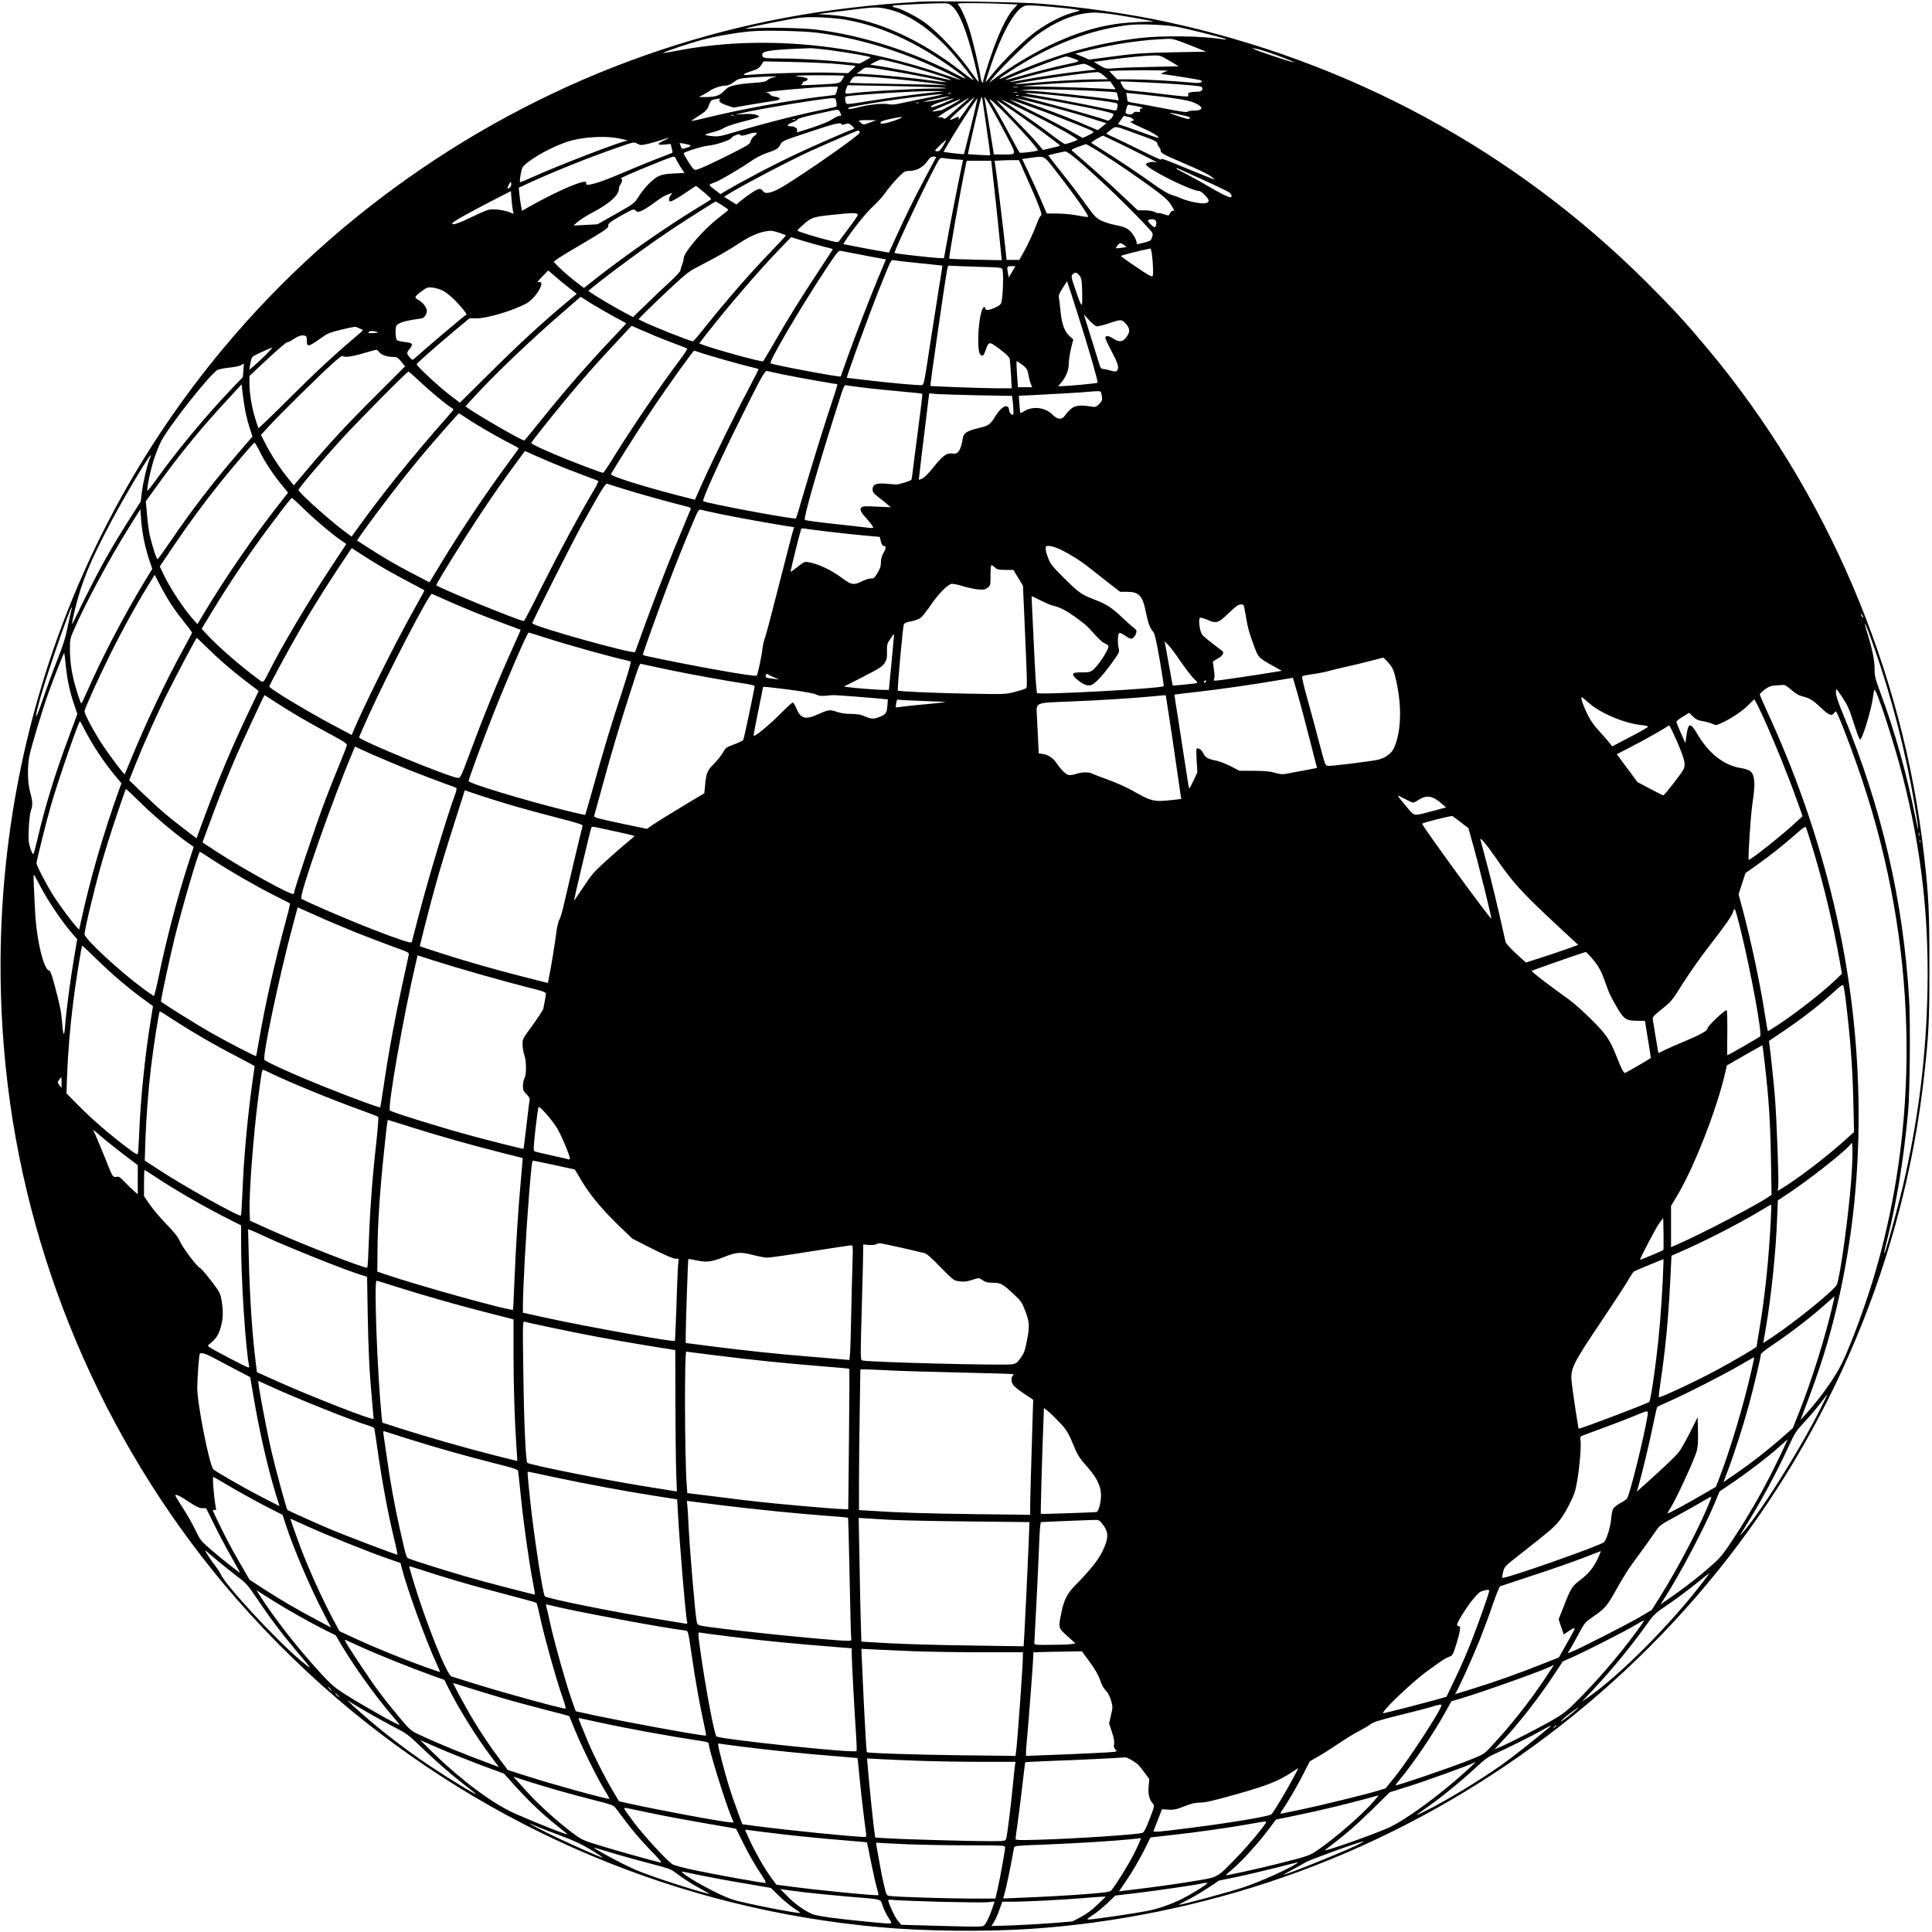 <?xml version="1.0" standalone="no"?>
<!DOCTYPE svg PUBLIC "-//W3C//DTD SVG 20010904//EN"
 "http://www.w3.org/TR/2001/REC-SVG-20010904/DTD/svg10.dtd">
<svg version="1.0" xmlns="http://www.w3.org/2000/svg"
 width="1851pt" height="1851pt" viewBox="0 0 1851 1851"
 preserveAspectRatio="xMidYMid meet">
<g transform="translate(0,1851) scale(0.1,-0.1)"
fill="#000000" stroke="none">
<path d="M8815 18494 c-918 -55 -1692 -200 -2485 -463 -1623 -540 -3090 -1540
-4186 -2853 -1601 -1918 -2348 -4387 -2088 -6903 186 -1803 921 -3543 2087
-4940 320 -383 698 -766 1082 -1095 1469 -1259 3278 -2022 5205 -2194 428 -39
1011 -45 1445 -16 804 53 1642 224 2415 493 1620 562 3076 1587 4159 2926
1100 1361 1794 3023 1985 4751 46 411 51 521 51 1050 0 528 -6 665 -50 1055
-200 1785 -929 3494 -2077 4867 -209 250 -330 381 -582 633 -1267 1264 -2854
2123 -4616 2499 -345 74 -805 140 -1195 171 -178 15 -998 28 -1150 19z m308
-44 c70 -61 138 -233 213 -535 24 -98 43 -183 41 -188 -1 -4 -25 25 -54 66
-135 194 -323 398 -462 501 -74 54 -226 132 -276 142 -52 9 -42 24 18 25 28 1
104 5 167 9 63 3 161 7 217 8 100 2 103 1 136 -28z m490 23 l136 -6 -44 -49
c-64 -71 -144 -243 -220 -469 -36 -108 -65 -204 -65 -213 0 -36 -18 -13 -25
32 -11 79 -64 311 -96 421 -31 108 -88 242 -116 273 -15 17 -10 18 139 18 85
0 216 -3 291 -7z m580 -40 c87 -9 154 -19 150 -23 -4 -4 -37 -14 -73 -24 -90
-23 -227 -94 -340 -174 -106 -75 -321 -285 -420 -409 -35 -45 -66 -80 -67 -79
-2 2 22 77 53 167 97 284 211 496 297 550 29 18 43 20 137 15 58 -4 176 -14
263 -23z m-1695 -9 c196 -40 420 -191 621 -418 90 -102 212 -258 207 -264 -2
-2 -48 32 -102 74 -429 336 -871 527 -1282 552 l-107 7 180 23 c380 48 377 48
483 26z m2216 -59 c89 -14 202 -34 251 -43 l90 -18 -165 -6 c-265 -11 -496
-69 -780 -197 -183 -83 -446 -240 -595 -355 l-40 -31 35 45 c59 77 331 345
411 404 198 147 389 223 563 225 38 1 142 -10 230 -24z m-2613 -44 c330 -57
673 -212 1019 -461 157 -113 167 -126 50 -66 -438 227 -912 379 -1354 433
-139 16 -487 23 -616 11 -53 -5 -66 -4 -45 2 52 17 427 91 505 100 106 12 308
3 441 -19z m3164 -66 c100 -17 475 -112 484 -121 3 -4 -10 -4 -29 -1 -195 33
-578 39 -804 12 -430 -51 -831 -166 -1281 -369 -100 -45 -77 -24 89 81 363
231 727 369 1086 413 103 12 346 4 455 -15z m-3425 -60 c353 -47 718 -152
1070 -308 135 -59 330 -156 285 -141 -11 3 -92 31 -180 60 -870 294 -1743 369
-2529 218 -70 -14 -130 -23 -132 -21 -7 6 260 96 376 126 136 36 316 67 455
80 138 13 516 5 655 -14z m3559 -117 l156 -63 -310 -6 c-310 -6 -378 -12 -660
-50 l-150 -20 -67 29 -67 28 127 32 c264 64 515 101 766 110 39 2 79 -10 205
-60z m-3458 -47 c186 -25 399 -62 399 -70 0 -3 -24 -18 -53 -33 l-52 -27 -135
14 c-196 20 -457 35 -628 35 -120 0 -152 3 -162 15 -7 8 -10 21 -7 28 12 31
100 42 453 55 23 1 106 -7 185 -17z m4196 -17 c109 -36 264 -96 259 -101 -5
-5 -328 101 -371 122 l-30 15 35 -6 c19 -3 67 -17 107 -30z m-933 -86 l89 -53
-269 -6 c-148 -3 -305 -9 -349 -13 -78 -6 -81 -6 -138 27 l-58 34 163 22 c178
24 320 37 414 40 56 1 66 -3 148 -51z m-918 21 c67 -25 63 -29 -56 -53 -122
-26 -336 -80 -474 -120 -66 -20 -121 -34 -123 -32 -10 10 543 224 584 225 7 1
38 -9 69 -20z m-1689 -44 c160 -41 447 -128 495 -151 24 -11 26 -14 8 -10
-278 62 -598 123 -760 146 -11 2 86 49 102 50 9 0 79 -16 155 -35z m-562 -9
c83 -9 154 -16 159 -16 5 0 -8 -16 -30 -36 l-39 -35 -175 5 c-170 5 -603 -7
-758 -20 -92 -8 -88 3 11 36 56 18 72 28 90 57 l22 35 285 -6 c157 -3 353 -12
435 -20z m2416 -25 l50 -28 -113 -12 c-162 -17 -438 -58 -585 -86 -70 -14
-128 -23 -130 -21 -3 3 191 58 327 92 98 25 363 82 383 83 10 1 40 -12 68 -28z
m-1881 -46 c210 -35 503 -95 496 -102 -2 -2 -68 5 -147 16 -165 23 -421 48
-593 59 l-118 7 43 31 c50 37 21 38 319 -11z m2617 5 c-31 -6 -75 -30 -55 -30
25 0 349 -51 367 -58 19 -7 20 -10 9 -20 -10 -8 -40 -9 -108 -2 -150 15 -441
30 -574 30 l-122 0 -39 40 -38 39 69 4 c134 6 529 5 491 -3z m-611 -45 l39
-34 -105 -1 c-138 0 -437 -17 -629 -35 -85 -8 -156 -13 -158 -11 -11 11 668
110 788 115 16 1 40 -12 65 -34z m-2488 -2 c-32 -67 -38 -71 -133 -77 -160
-10 -300 -15 -282 -10 9 3 17 12 17 19 0 8 10 15 22 17 12 2 23 8 25 15 5 14
-19 22 -99 32 -45 6 12 9 195 10 142 0 257 -2 255 -6z m-653 -8 c-5 -2 -22 -6
-36 -9 -14 -3 -35 -14 -47 -24 -17 -15 -45 -20 -129 -26 -60 -3 -139 -13 -176
-21 -58 -12 -75 -21 -109 -56 -45 -47 -81 -58 -183 -59 l-60 0 40 21 c22 12
53 30 68 41 35 25 109 48 152 48 21 0 47 12 77 34 43 33 49 34 169 44 125 9
252 13 234 7z m953 -5 c162 -12 558 -55 637 -70 l50 -9 -50 4 c-27 3 -238 7
-467 11 -230 4 -418 9 -418 11 0 3 9 18 21 34 24 34 19 33 227 19z m2275 -77
c15 -20 25 -38 24 -39 -1 0 -63 3 -138 8 -74 4 -277 12 -450 16 l-314 7 170
14 c175 14 431 27 591 29 l91 2 26 -37z m322 27 c219 -10 440 -26 503 -36 23
-3 32 -10 32 -23 0 -23 -19 -31 -73 -31 -46 0 -73 -12 -63 -28 3 -6 2 -13 -3
-16 -5 -3 -96 5 -202 18 -107 14 -230 27 -274 31 -123 10 -128 11 -153 55 -21
36 -21 40 -5 40 10 0 117 -5 238 -10z m-1965 -49 c77 -7 71 -8 -75 -9 -228 -3
-687 -30 -807 -48 -42 -6 -47 2 -28 52 l11 27 407 -7 c224 -5 445 -11 492 -15z
m-1002 -31 c-6 -22 -14 -40 -19 -40 -4 0 -79 -9 -166 -20 -324 -42 -724 -116
-1032 -190 -90 -22 -168 -40 -174 -40 -6 0 13 15 43 34 89 56 109 75 122 117
6 22 19 44 27 48 23 12 99 22 82 12 -26 -16 -3 -39 62 -60 l64 -22 174 30 c96
16 195 32 222 36 60 8 63 30 5 38 -23 3 -45 13 -50 21 -5 9 -16 16 -25 16 -9
0 -14 2 -12 5 12 11 467 51 610 54 l77 1 -10 -40z m1735 33 c-13 -2 -33 -2
-45 0 -13 2 -3 4 22 4 25 0 35 -2 23 -4z m737 -34 c113 -6 206 -12 208 -14 2
-2 7 -20 12 -40 l8 -37 -36 5 c-189 30 -717 85 -846 89 l-61 1 60 7 c73 8 375
3 655 -11z m-1510 -10 c-184 -19 -504 -62 -674 -90 -98 -17 -184 -28 -191 -25
-16 6 -25 67 -11 71 44 15 639 52 826 52 134 0 135 0 50 -8z m763 -6 c-7 -2
-19 -2 -25 0 -7 3 -2 5 12 5 14 0 19 -2 13 -5z m-636 -9 c-3 -3 -12 -4 -19 -1
-8 3 -5 6 6 6 11 1 17 -2 13 -5z m868 -4 c267 -23 704 -77 725 -90 8 -5 10
-18 5 -40 -6 -28 -10 -31 -34 -27 -14 2 -139 28 -277 56 -138 28 -332 64 -430
80 -190 31 -186 37 11 21z m966 -5 c303 -32 445 -54 503 -80 91 -40 87 -75
-11 -75 -29 0 -53 -5 -55 -11 -3 -8 -69 2 -208 29 -113 22 -242 46 -287 53
-73 11 -83 15 -83 33 0 12 -3 31 -6 44 -4 12 -4 22 -1 22 3 0 69 -7 148 -15z
m-2021 -25 c-80 -15 -194 -39 -254 -52 -85 -20 -118 -23 -155 -16 -56 11 -197
-5 -300 -33 -47 -12 -78 -16 -84 -10 -11 11 29 20 283 61 209 34 555 78 615
78 22 0 -25 -12 -105 -28z m534 -309 c20 -135 34 -246 33 -248 -2 -2 -51 0
-109 3 l-105 7 18 86 c11 47 40 176 66 286 45 186 48 197 55 155 3 -25 22
-155 42 -289z m303 323 c-3 -3 -12 -4 -19 -1 -8 3 -5 6 6 6 11 1 17 -2 13 -5z
m-724 -28 c-44 -13 -112 -26 -150 -29 -59 -5 -50 -2 62 22 158 35 199 38 88 7z
m927 -1 c288 -47 687 -129 704 -145 14 -14 -33 -72 -53 -65 -62 24 -387 117
-596 171 -137 35 -241 64 -230 64 12 0 90 -11 175 -25z m-692 -87 c-80 -115
-92 -131 -83 -105 9 21 -6 22 -46 1 -64 -33 -43 -5 74 98 67 60 123 108 124
108 2 0 -30 -46 -69 -102z m232 -4 c34 -59 100 -180 146 -269 97 -188 100
-175 -43 -175 l-81 0 -6 38 c-22 143 -78 480 -82 495 -11 37 7 13 66 -89z
m-1487 59 c4 -21 3 -40 -1 -44 -4 -3 -70 -18 -147 -34 -197 -39 -531 -124
-772 -195 -194 -58 -208 -61 -274 -54 -39 4 -67 10 -62 14 4 4 40 15 78 25 39
10 86 28 105 41 20 13 99 39 183 60 81 20 147 41 147 45 0 20 -58 31 -140 26
l-85 -5 55 13 c157 39 784 142 871 144 34 1 37 -1 42 -36z m1027 -12 c-63 -26
-117 -43 -119 -38 -5 14 24 29 119 58 128 40 128 34 0 -20z m235 40 c-15 -13
-188 -163 -207 -179 -14 -12 -21 -12 -33 -2 -8 7 -22 10 -30 6 -8 -3 -15 -1
-15 3 0 5 55 42 123 82 67 39 131 78 142 85 23 15 33 18 20 5z m28 -261 c-36
-146 -66 -266 -67 -267 -3 -3 -190 18 -194 22 -5 4 142 245 236 388 46 70 86
127 88 125 1 -2 -27 -123 -63 -268z m620 224 c204 -51 409 -109 570 -161 l108
-34 -42 -33 -41 -33 -92 39 c-129 57 -291 120 -511 199 -104 37 -186 68 -182
68 4 1 90 -20 190 -45z m-723 32 c0 -7 -163 -98 -184 -102 -120 -23 -114 -18
51 52 137 57 133 56 133 50z m450 -153 c164 -168 301 -326 293 -334 -12 -10
-167 -29 -175 -21 -4 4 -43 75 -87 158 -44 83 -105 193 -136 245 -32 52 -60
98 -63 103 -17 29 68 -47 168 -151z m45 52 c131 -88 467 -336 462 -341 -2 -2
-39 -12 -83 -22 l-81 -19 -59 70 c-32 39 -136 148 -231 243 -94 96 -164 170
-155 165 9 -5 76 -48 147 -96z m195 -40 c215 -107 443 -236 433 -245 -10 -9
-102 -40 -120 -40 -7 0 -68 42 -136 94 -67 52 -201 147 -297 211 -96 65 -177
120 -180 122 -9 8 153 -68 300 -142z m-15 72 c144 -50 427 -161 568 -221 21
-9 36 -20 33 -24 -3 -5 -27 -18 -54 -31 l-49 -23 -129 73 c-71 40 -232 124
-359 186 -126 63 -219 112 -205 108 14 -4 102 -34 195 -68z m-1072 36 c-7 -2
-19 -2 -25 0 -7 3 -2 5 12 5 14 0 19 -2 13 -5z m2077 -28 c51 -8 88 -24 56
-25 -13 0 -17 -5 -14 -18 4 -15 0 -17 -24 -14 -19 3 -33 -1 -41 -12 -17 -23
-80 -11 -73 13 3 9 8 29 12 44 4 19 11 26 23 23 9 -2 36 -8 61 -11z m-2832
-60 c16 -34 15 -35 -7 -35 -10 0 -42 -15 -70 -34 -31 -21 -101 -50 -181 -76
-71 -22 -137 -43 -145 -46 -11 -5 -13 -2 -8 11 8 23 -21 45 -58 45 -47 0 -41
17 11 36 28 10 50 23 50 29 0 7 60 25 143 44 78 17 160 35 182 40 63 14 71 13
83 -14z m3242 -20 c36 -8 75 -17 88 -20 26 -6 30 -25 5 -25 -24 1 -192 58
-173 59 8 0 44 -6 80 -14z m-4263 -11 c-3 -3 -12 -4 -19 -1 -8 3 -5 6 6 6 11
1 17 -2 13 -5z m3789 -15 c43 -11 62 -39 27 -39 -32 0 7 -26 97 -64 89 -38
160 -80 160 -95 0 -5 -57 13 -127 39 -71 26 -158 57 -195 69 l-67 22 27 39
c15 22 28 39 30 40 2 0 23 -5 48 -11z m-2195 -15 c-76 -32 -172 -57 -183 -46
-14 14 21 29 112 47 89 18 113 18 71 -1z m-1004 -10 c-3 -3 -12 -4 -19 -1 -8
3 -5 6 6 6 11 1 17 -2 13 -5z m718 -28 c-56 -21 -62 -22 -82 -7 -12 9 -23 19
-23 24 0 4 37 7 83 6 l82 0 -60 -23z m-273 -16 c2 -7 14 -7 36 1 28 10 35 8
63 -15 27 -23 29 -27 12 -33 -68 -25 -388 -165 -540 -237 -225 -105 -530 -266
-699 -367 l-31 -19 -58 45 c-64 49 -66 41 18 74 45 18 236 130 325 192 48 34
112 67 150 80 97 32 121 46 139 84 16 34 22 36 272 119 249 83 306 97 313 76z
m2783 -76 c221 -79 240 -88 243 -109 2 -11 10 -27 18 -36 8 -8 14 -22 14 -30
0 -26 20 -37 226 -125 112 -47 224 -101 251 -120 26 -19 44 -34 40 -34 -5 0
-118 45 -252 100 -240 99 -272 110 -260 90 4 -6 -82 33 -192 88 -109 54 -228
111 -265 128 -37 16 -67 31 -67 34 0 3 19 19 42 37 48 36 37 37 202 -23z
m-2609 5 c8 -14 -16 -34 -201 -168 -207 -149 -503 -345 -576 -382 -82 -42
-133 -49 -148 -20 -7 12 -22 21 -35 21 -22 0 -102 -51 -181 -116 l-40 -33 -59
37 -59 36 23 15 c96 65 584 322 790 417 150 69 462 203 472 204 4 0 10 -5 14
-11z m-986 -18 c0 -5 -11 -16 -25 -25 -13 -9 -28 -30 -33 -48 -7 -29 -23 -39
-202 -129 -107 -54 -226 -110 -263 -125 -67 -27 -68 -27 -87 -8 -20 20 -90
133 -90 145 0 12 174 67 232 73 80 8 216 53 227 75 10 19 81 45 81 30 0 -13
39 -10 80 6 41 16 80 19 80 6z m3577 -145 c139 -69 253 -127 253 -130 0 -3 -7
-3 -15 0 -24 10 -85 -5 -85 -21 0 -38 432 -255 509 -255 21 0 91 -70 91 -92 0
-11 -10 -20 -26 -24 -38 -10 -159 13 -229 42 -33 15 -81 32 -106 39 -27 8 -90
46 -155 92 -126 92 -366 252 -504 338 -52 32 -99 62 -104 66 -6 6 93 66 113
69 2 0 118 -56 258 -124z m-4897 98 c70 -14 99 -24 72 -24 -41 0 -650 -234
-882 -339 -73 -33 -136 -59 -138 -56 -3 3 0 37 7 76 12 67 15 72 63 110 108
85 298 180 427 214 136 35 335 44 451 19z m433 -19 c-72 -32 -70 -49 5 -40
l57 6 11 -41 c6 -22 9 -42 5 -44 -3 -2 -73 -30 -156 -61 -82 -32 -237 -95
-343 -141 -212 -91 -340 -127 -326 -89 21 53 -245 -57 -543 -224 l-72 -41 -10
53 c-5 28 -12 78 -15 110 l-6 58 87 41 c248 114 593 253 868 347 149 52 149
52 182 34 30 -16 36 -16 110 1 43 11 100 27 128 37 71 25 79 22 18 -6z m2674
-50 c-24 -40 -38 -55 -54 -55 -13 0 -23 4 -23 9 0 7 98 100 107 101 1 0 -12
-25 -30 -55z m-2427 4 c12 -6 10 -9 -10 -17 -65 -24 -67 -24 -78 8 l-11 30 42
-6 c23 -4 49 -10 57 -15z m3909 -55 c156 -98 391 -258 538 -367 98 -73 137
-108 161 -147 37 -59 37 -60 17 -60 -9 0 -20 -11 -26 -24 -11 -24 -12 -24 -52
-10 -23 8 -48 14 -57 12 -8 -1 -26 4 -40 12 -14 8 -53 14 -92 15 l-67 0 -188
177 c-103 97 -242 222 -308 278 -66 57 -126 108 -133 115 -11 10 0 17 55 37
37 14 72 26 77 27 5 0 56 -29 115 -65z m-203 -80 c213 -182 509 -466 687 -660
45 -49 46 -51 35 -86 -10 -34 -15 -37 -74 -52 -77 -19 -74 -19 -74 -1 0 27
-38 92 -70 118 -31 27 -58 36 -160 57 -30 6 -80 23 -110 37 -50 25 -64 40
-155 166 -55 77 -157 211 -227 298 -70 88 -126 159 -125 160 13 6 147 37 163
38 12 1 56 -29 110 -75z m-3841 7 c3 -10 23 -46 44 -79 l39 -59 -102 -5 c-79
-4 -113 -10 -149 -27 -54 -26 -140 -116 -192 -200 -36 -58 -42 -63 -214 -160
l-177 -100 -115 -6 -114 -6 38 34 c21 19 82 58 135 86 173 91 261 170 262 233
0 13 7 32 15 42 18 24 20 56 3 56 -25 1 475 208 504 209 9 1 19 -8 23 -18z
m2493 11 c-1 -4 -48 -90 -102 -192 -98 -183 -194 -377 -296 -603 l-53 -117
-36 6 c-63 10 -304 55 -354 66 l-48 10 17 26 c71 111 205 278 269 335 41 38
94 96 117 130 23 33 73 94 112 135 71 73 71 73 127 75 67 3 125 36 167 97 20
30 34 39 55 40 16 0 27 -3 25 -8z m1155 -139 c185 -238 317 -428 301 -431 -8
-2 -52 4 -97 13 -45 10 -131 18 -190 19 l-108 1 -60 139 c-33 77 -86 194 -118
261 l-58 122 76 10 c147 19 124 31 254 -134z m-982 121 l86 -6 -44 -212 c-24
-116 -65 -328 -92 -471 l-47 -259 -55 2 c-74 4 -412 42 -418 48 -12 12 388
849 430 900 7 9 22 13 33 10 12 -3 60 -8 107 -12z m686 -154 c119 -265 163
-378 148 -384 -7 -2 -23 -31 -35 -63 -34 -92 -89 -212 -133 -290 l-41 -73 -61
0 -61 0 -13 123 c-14 139 -88 746 -97 794 l-6 32 68 4 c38 2 91 3 118 3 l49
-1 64 -145z m-309 -52 c13 -106 33 -303 47 -438 14 -135 27 -263 29 -284 l4
-39 -249 5 c-137 3 -252 7 -254 10 -7 7 110 674 156 887 l11 51 117 0 118 0
21 -192z m2011 8 c128 -58 242 -113 252 -122 22 -19 25 -44 7 -44 -21 0 -107
43 -223 112 -60 36 -152 86 -202 112 -51 25 -93 49 -93 52 0 3 6 4 13 1 6 -3
117 -53 246 -111z m-6645 -73 c-25 -19 -28 -9 -8 29 18 32 19 32 22 9 2 -16
-3 -30 -14 -38z m1861 -45 c42 -34 72 -64 68 -68 -4 -4 -66 -42 -138 -86 -280
-170 -687 -453 -965 -672 l-115 -91 -35 26 c-76 57 -167 134 -210 178 l-45 46
25 21 c14 11 115 74 225 138 262 155 277 166 273 192 -2 17 18 32 119 90 112
63 124 68 139 54 8 -9 20 -16 25 -16 25 0 88 35 153 84 72 55 111 77 156 91
24 7 24 7 8 -12 -20 -21 -24 -63 -8 -63 18 0 81 36 165 94 44 30 81 55 83 55
1 1 36 -27 77 -61z m-1831 -174 l7 -32 -58 21 c-33 11 -86 20 -123 21 -61 1
-74 -4 -205 -66 -147 -71 -210 -92 -200 -66 6 15 146 94 396 223 l164 84 6
-77 c3 -42 9 -91 13 -108z m2006 49 c33 -21 59 -41 58 -44 -2 -4 -44 -38 -93
-76 -149 -115 -335 -332 -335 -390 0 -13 -7 -40 -15 -60 -8 -19 -15 -43 -15
-52 0 -10 -46 -60 -102 -112 -57 -51 -159 -148 -228 -216 l-125 -121 -130 70
c-71 39 -168 96 -215 126 l-84 54 29 25 c201 163 530 404 760 558 146 97 425
275 433 275 1 0 29 -17 62 -37z m1292 -81 c15 -6 3 -26 -68 -122 -48 -63 -92
-124 -100 -134 -13 -19 -15 -20 -86 -3 -118 28 -318 89 -318 98 0 4 28 32 63
63 73 64 91 69 292 90 150 16 193 17 217 8z m2862 -68 c8 -22 7 -36 -4 -54 -8
-12 -15 -9 -45 20 -25 24 -31 36 -22 42 21 13 65 9 71 -8z m-3606 -115 c34
-11 62 -23 62 -25 0 -2 -57 -64 -127 -137 -223 -231 -435 -475 -662 -759 -51
-65 -97 -118 -102 -118 -26 0 -391 145 -483 192 l-39 20 79 80 c44 44 151 146
239 228 153 142 166 151 296 218 133 67 260 141 363 209 106 70 203 108 287
112 14 1 53 -8 87 -20z m432 -134 c41 -10 77 -19 79 -21 2 -1 -62 -101 -142
-221 -161 -243 -289 -449 -426 -688 -51 -88 -96 -163 -99 -166 -11 -11 -464
114 -588 161 l-25 10 56 72 c212 273 510 619 707 824 l118 122 122 -38 c68
-20 157 -45 198 -55z m2871 16 l23 -18 -48 -7 c-26 -4 -50 -6 -52 -4 -7 8 27
48 40 48 8 0 24 -8 37 -19z m263 -69 c12 -80 18 -210 10 -225 -8 -13 -34 1
-156 84 -82 55 -148 103 -148 107 0 5 191 54 281 71 4 0 9 -16 13 -37z m-2824
-15 c74 -15 167 -32 206 -39 l72 -13 -73 -175 c-98 -237 -230 -580 -301 -780
-32 -91 -58 -166 -59 -167 -5 -10 -644 110 -672 126 -21 11 271 509 524 895
108 163 127 187 146 183 12 -2 83 -16 157 -30z m595 -88 c121 -12 221 -23 223
-24 2 -1 -15 -114 -38 -251 -22 -137 -62 -393 -89 -569 -42 -283 -50 -320 -66
-324 -27 -5 -278 17 -514 45 -112 13 -205 24 -207 24 -9 0 197 565 304 835
122 305 118 298 145 292 12 -3 121 -16 242 -28z m568 -35 c221 -6 227 -7 232
-28 11 -49 5 -244 -11 -314 -3 -16 -21 -31 -57 -48 -61 -28 -97 -31 -97 -8 0
9 -6 14 -12 12 -48 -16 -78 -412 -35 -456 21 -20 33 -9 52 47 23 71 34 76 82
43 85 -58 141 -108 146 -127 3 -11 9 -80 13 -152 l7 -133 -134 0 c-129 0 -641
18 -645 23 -4 5 126 914 157 1094 11 61 11 61 42 57 18 -2 134 -6 260 -10z
m324 -48 l-32 -55 -7 37 c-13 69 -12 72 32 72 l39 0 -32 -54z m-4248 -151 l77
-60 -90 -75 c-225 -187 -454 -397 -730 -671 l-300 -297 -100 76 c-106 82 -319
280 -314 293 4 11 193 178 359 317 l147 122 68 0 c101 0 334 69 471 139 96 49
201 228 121 208 -15 -4 -4 12 37 53 l58 59 60 -52 c32 -29 93 -79 136 -112z
m4895 112 c18 -24 21 -45 24 -143 2 -63 1 -123 -3 -132 -5 -11 -24 31 -56 127
-47 137 -49 145 -32 163 22 24 41 20 67 -15z m-15 -377 c102 -320 194 -640
187 -647 -6 -6 -281 -32 -349 -33 l-29 0 27 31 c49 58 75 124 75 186 0 31 10
96 21 144 l22 87 -36 32 c-48 42 -75 119 -87 244 -5 55 -12 112 -15 126 -4 19
5 42 36 90 l42 65 19 -55 c10 -30 50 -152 87 -270z m-6090 238 c25 -12 75 -51
112 -87 65 -66 125 -139 118 -144 -34 -23 -379 -315 -496 -420 -22 -19 -22
-19 -47 9 -32 37 -32 45 0 83 36 44 27 57 -47 64 -34 4 -68 12 -75 18 -14 12
-19 103 -8 134 10 25 55 43 149 60 48 8 92 15 96 15 20 0 49 42 49 69 0 34
-39 85 -81 107 -16 8 -29 20 -29 28 0 7 26 32 58 55 53 38 60 41 106 36 26 -3
69 -16 95 -27z m1634 -246 c67 -36 124 -67 126 -69 2 -1 -36 -44 -85 -95 -246
-256 -489 -533 -731 -835 -85 -106 -157 -193 -160 -193 -29 0 -496 272 -562
326 -2 2 68 79 155 170 192 202 513 505 763 721 l184 160 94 -60 c52 -32 149
-88 216 -125z m4632 -98 c12 -3 65 10 124 30 113 39 120 39 165 -15 37 -44 33
-82 -17 -136 -27 -30 -64 -29 -109 2 -42 29 -78 33 -78 9 0 -9 24 -62 54 -118
65 -122 80 -167 61 -193 -12 -16 -17 -16 -62 -4 -26 8 -59 15 -73 16 -20 1
-27 10 -39 51 -8 27 -45 144 -81 260 l-66 212 49 -54 c27 -30 59 -57 72 -60z
m-4225 -94 c63 -26 156 -62 205 -80 50 -18 93 -36 98 -40 4 -3 -23 -47 -60
-96 -194 -257 -464 -654 -648 -951 -48 -79 -91 -143 -97 -143 -17 0 -311 112
-452 172 -155 66 -236 105 -236 114 0 9 197 257 336 424 163 196 256 302 456
517 l169 182 57 -25 c31 -14 109 -47 172 -74z m-2852 81 c9 -5 26 -12 37 -16
18 -6 14 -11 -30 -48 -214 -180 -412 -363 -662 -613 -161 -161 -295 -289 -297
-286 -2 4 -16 44 -30 90 -33 104 -56 245 -56 338 l0 72 172 161 c94 88 179
161 188 161 10 0 34 12 55 26 52 35 85 46 112 39 19 -4 23 -12 23 -46 0 -70
11 -67 167 44 31 22 75 38 160 58 136 32 138 32 161 20z m182 -40 c20 -6 13
-9 -32 -12 -44 -3 -54 -1 -46 9 11 13 39 14 78 3z m-1060 -217 c-36 -36 -87
-84 -113 -106 l-48 -41 6 39 c13 79 15 84 58 105 41 22 147 68 157 69 2 0 -25
-30 -60 -66z m1085 20 c21 -26 74 -43 136 -44 31 0 42 -7 74 -45 l36 -45 -273
-273 c-271 -269 -444 -455 -648 -696 -58 -68 -114 -135 -125 -148 l-20 -23
-52 64 c-77 94 -166 229 -217 330 l-46 89 79 86 c98 107 484 488 608 599 59
54 94 79 99 71 10 -17 92 -5 209 30 55 16 104 30 110 30 5 1 18 -10 30 -25z
m3081 -5 c74 -25 373 -110 474 -134 41 -10 77 -19 78 -21 2 -1 -43 -89 -99
-196 -118 -221 -332 -657 -439 -894 l-72 -162 -172 44 c-346 90 -639 183 -632
201 11 27 244 396 369 583 169 254 416 599 428 600 3 0 32 -9 65 -21z m3072
-109 c48 -35 57 -50 67 -110 4 -25 13 -60 21 -77 l13 -33 -68 0 -68 0 -9 125
c-5 69 -6 125 -3 125 3 0 24 -13 47 -30z m-7456 -59 l-5 -64 -116 -121 c-234
-245 -518 -587 -705 -849 -50 -70 -92 -123 -94 -118 -7 20 29 194 59 288 17
54 48 134 69 178 69 141 482 665 547 692 18 7 71 17 118 22 47 5 95 15 107 24
13 8 23 14 24 13 1 0 -1 -30 -4 -65z m5183 -41 c129 -27 486 -90 507 -90 3 0
-13 -60 -38 -132 -75 -224 -201 -627 -279 -895 -40 -140 -76 -257 -79 -260
-13 -13 -869 147 -889 166 -12 11 156 383 340 753 211 427 251 500 272 494 9
-3 84 -19 166 -36z m-3497 -61 c93 -89 272 -238 313 -259 19 -11 18 -14 -26
-63 -360 -407 -648 -765 -898 -1115 l-38 -53 -32 23 c-144 102 -477 398 -477
424 0 15 218 273 405 479 166 182 634 655 649 655 5 0 51 -41 104 -91z m-1672
-263 c8 -49 28 -129 44 -179 l29 -89 -122 -142 c-244 -282 -466 -570 -666
-866 -62 -91 -116 -166 -121 -168 -9 -3 -48 116 -75 228 -8 36 -20 124 -26
196 l-12 131 117 162 c206 287 426 555 670 817 l131 142 8 -72 c4 -39 15 -111
23 -160z m5980 194 c98 -11 252 -26 342 -34 89 -7 165 -16 168 -19 3 -3 -15
-157 -40 -344 -25 -186 -48 -368 -52 -404 -4 -37 -9 -71 -13 -76 -8 -11 -119
-45 -146 -45 -11 1 -55 4 -97 8 -93 8 -128 -7 -128 -56 0 -25 11 -38 62 -78
34 -26 73 -57 87 -70 l26 -22 -135 6 c-116 6 -137 4 -148 -9 -17 -20 -5 -44
55 -111 24 -27 49 -58 54 -69 10 -18 7 -18 -43 -13 -29 4 -132 15 -228 26
-269 29 -368 42 -379 50 -16 9 126 504 301 1055 82 257 73 238 106 232 16 -3
109 -15 208 -27z m2231 -78 c5 -36 2 -45 -26 -73 -31 -30 -34 -31 -84 -23 -94
15 -143 10 -182 -20 -20 -15 -46 -43 -58 -62 -32 -49 -73 -47 -125 5 -65 66
-180 82 -261 36 -24 -14 -45 -24 -46 -23 -1 2 -5 40 -8 85 l-6 81 127 6 c243
12 497 27 572 35 41 4 79 4 83 0 5 -4 11 -25 14 -47z m-1201 11 l341 -6 7 -60
c3 -33 6 -75 6 -94 0 -30 -2 -33 -19 -23 -12 6 -21 23 -23 42 -6 67 -73 37
-132 -60 -49 -81 -63 -90 -158 -113 -112 -26 -145 -47 -153 -96 -19 -119 -46
-159 -101 -148 -51 9 -93 -21 -181 -132 -46 -58 -88 -100 -107 -108 -17 -7
-32 -13 -33 -12 -1 2 49 422 93 776 l7 53 56 -6 c31 -3 210 -9 397 -13z
m-4882 -222 c87 -59 306 -186 417 -241 43 -22 79 -42 79 -45 0 -3 -44 -64 -98
-137 -216 -293 -463 -661 -647 -966 l-110 -181 -150 78 c-171 89 -284 155
-438 254 l-107 69 47 67 c167 235 419 562 587 761 118 140 338 390 343 390 2
0 37 -22 77 -49z m-1990 -308 c49 -101 125 -217 209 -321 l67 -82 -88 -113
c-248 -315 -502 -685 -711 -1031 l-69 -116 -36 40 c-92 102 -221 296 -287 433
l-38 80 134 199 c151 222 288 409 444 603 129 160 321 385 330 385 4 0 24 -35
45 -77z m2916 -163 c80 -31 186 -72 235 -90 50 -18 93 -35 97 -39 3 -3 -16
-44 -44 -91 -131 -219 -334 -596 -490 -907 -94 -189 -174 -343 -179 -343 -42
0 -839 327 -839 344 0 17 264 441 423 681 136 204 224 330 344 492 l82 112
113 -50 c62 -28 178 -77 258 -109z m-3965 86 c-25 -60 -62 -217 -75 -316 l-12
-95 -92 -145 c-186 -291 -296 -487 -441 -780 -56 -113 -106 -216 -113 -230
-18 -41 -14 -6 13 107 66 278 150 481 360 874 126 237 355 619 370 619 2 0 -2
-15 -10 -34z m4545 -292 c139 -44 476 -137 588 -164 42 -10 53 -16 49 -29 -3
-9 -48 -117 -100 -241 -135 -322 -300 -753 -432 -1127 -9 -25 -985 248 -985
276 0 16 389 787 480 951 184 331 221 392 239 385 9 -3 81 -27 161 -51z
m-3061 -197 c109 -106 281 -250 363 -304 l36 -25 -152 -231 c-221 -335 -471
-757 -591 -997 -53 -106 -51 -104 -94 -72 -185 137 -387 313 -502 437 l-47 50
99 164 c176 289 363 567 573 846 119 160 187 245 193 245 3 0 58 -51 122 -113z
m-1539 -295 c11 -53 33 -136 49 -184 l30 -88 -78 -128 c-188 -309 -408 -730
-547 -1049 -27 -62 -52 -113 -55 -113 -7 0 -50 134 -73 225 -24 99 -36 198
-36 299 0 89 2 101 40 186 119 270 340 680 532 987 l103 164 7 -100 c4 -56 17
-145 28 -199z m5523 253 c148 -31 459 -87 633 -115 l72 -11 -25 -87 c-13 -48
-71 -274 -129 -502 -58 -228 -113 -438 -123 -465 -11 -28 -22 -77 -26 -110 -8
-75 -45 -247 -55 -258 -13 -15 -618 93 -1067 190 -13 3 -23 9 -23 14 0 11 164
469 233 649 73 193 165 423 239 598 57 135 62 143 84 138 13 -4 97 -22 187
-41z m1037 -169 c113 -14 269 -30 347 -37 l142 -13 10 -43 c7 -25 17 -43 26
-43 26 0 27 -20 1 -65 -18 -31 -26 -58 -26 -92 0 -38 -8 -62 -33 -103 -28 -47
-37 -55 -60 -52 -15 1 -56 -11 -92 -29 -77 -37 -100 -33 -186 32 -104 78 -232
138 -324 153 -37 6 -44 3 -103 -45 -35 -28 -65 -49 -67 -47 -4 4 87 370 100
406 3 9 14 12 32 8 16 -3 120 -17 233 -30z m2226 -174 c96 -47 199 -113 279
-178 33 -26 111 -88 173 -136 l114 -88 64 0 c118 0 151 -36 183 -198 21 -103
39 -151 71 -187 13 -14 30 -91 61 -267 23 -136 41 -250 38 -252 -22 -23 -1193
-86 -1213 -66 -5 5 -15 141 -23 302 -7 161 -17 367 -22 458 -5 91 -8 166 -6
168 1 1 41 -18 88 -42 47 -24 103 -47 123 -51 21 -3 63 -19 93 -35 64 -32 208
-137 244 -178 96 -107 125 -135 154 -147 18 -8 33 -20 33 -28 0 -39 -110 -202
-158 -233 -19 -13 -44 -17 -87 -16 -108 3 -121 -14 -51 -72 54 -44 91 -59 126
-51 36 8 113 89 203 214 69 96 74 107 66 135 -12 40 -11 127 0 145 7 12 18 8
57 -17 26 -18 53 -32 60 -32 18 0 43 28 50 57 6 21 1 30 -27 51 -19 15 -68 58
-109 97 -98 93 -147 125 -250 165 -139 53 -159 67 -297 203 -113 112 -136 139
-157 191 -23 58 -30 86 -27 114 2 23 67 12 147 -26z m-6466 -189 c58 -33 164
-91 235 -128 72 -38 131 -69 132 -70 2 -1 -43 -82 -98 -181 -175 -310 -477
-915 -583 -1167 l-16 -39 -147 78 c-261 137 -643 367 -643 387 0 13 210 400
308 567 121 207 245 404 372 595 l110 164 112 -73 c62 -40 160 -100 218 -133z
m5932 -3 l77 0 46 -76 46 -76 14 -317 c30 -695 29 -658 8 -669 -10 -6 -57 -20
-103 -32 -82 -22 -96 -22 -430 -16 -336 6 -679 21 -688 30 -7 7 48 608 57 632
7 15 24 23 70 31 34 7 75 21 91 33 16 12 59 66 96 120 68 102 158 196 199 206
13 3 60 -6 106 -21 46 -14 113 -29 149 -32 57 -5 69 -2 93 17 26 21 27 25 27
114 0 51 3 96 7 99 4 4 18 -4 33 -18 23 -22 35 -25 102 -25z m-7983 -344 c28
-42 83 -115 121 -163 39 -47 70 -90 70 -94 0 -5 -34 -69 -75 -143 -167 -303
-371 -729 -510 -1071 -32 -77 -58 -141 -60 -143 -5 -6 -131 160 -206 272 -80
118 -179 302 -179 331 0 23 123 296 236 525 129 262 279 532 412 744 l24 39
58 -111 c32 -61 82 -145 109 -186z m2592 69 c157 -72 395 -169 576 -235 92
-34 169 -63 171 -64 1 -2 -25 -63 -59 -137 -144 -316 -288 -669 -429 -1049
-84 -225 -89 -235 -113 -233 -79 5 -947 362 -947 389 0 3 41 96 91 207 182
402 579 1167 606 1167 3 0 50 -20 104 -45z m7674 -65 c3 -5 13 -51 21 -102 18
-111 35 -172 82 -296 39 -103 41 -105 179 -182 l83 -47 -197 -32 c-109 -17
-257 -39 -330 -49 -128 -18 -131 -18 -122 1 7 12 7 41 0 87 -6 38 -11 72 -11
77 0 4 20 19 45 32 42 22 65 54 50 69 -3 4 -45 36 -92 72 -48 36 -96 77 -107
92 -21 30 -36 143 -20 158 5 5 33 -2 64 -15 93 -41 111 -36 199 49 42 40 85
78 96 84 25 14 52 15 60 2z m-11229 -37 c-4 -9 -20 -81 -36 -161 -22 -112 -45
-184 -101 -325 -40 -100 -103 -272 -140 -382 -78 -229 -87 -204 -15 45 75 258
278 840 293 840 3 0 2 -8 -1 -17z m17164 -78 c0 -5 -5 -3 -10 5 -5 8 -10 20
-10 25 0 6 5 3 10 -5 5 -8 10 -19 10 -25z m103 -280 c169 -480 304 -1003 392
-1523 42 -243 44 -301 5 -107 -84 418 -194 810 -330 1177 -54 146 -60 169 -60
240 0 79 -19 178 -65 328 -54 180 -26 124 58 -115z m-12695 75 c184 -59 600
-175 717 -200 33 -7 64 -16 68 -20 5 -4 -34 -138 -86 -296 -104 -316 -181
-572 -281 -933 -36 -128 -67 -235 -69 -238 -3 -2 -87 17 -188 42 -412 103
-929 260 -929 282 0 19 132 378 235 638 130 330 327 785 340 785 4 0 91 -27
193 -60z m3284 -223 l-26 -267 -49 0 c-51 0 -260 16 -337 26 l-45 6 160 81
c190 98 209 109 235 152 16 26 20 48 18 104 -1 65 1 74 32 120 19 28 35 49 36
48 1 -1 -10 -122 -24 -270z m-6565 145 c116 -115 238 -221 383 -332 l119 -90
-76 -158 c-169 -352 -308 -681 -443 -1045 l-77 -209 -109 83 c-158 119 -272
218 -412 354 l-124 120 61 153 c83 207 210 491 316 702 85 170 265 510 271
510 1 0 42 -40 91 -88z m9334 -139 c50 -72 108 -148 130 -168 24 -22 35 -37
27 -39 -17 -6 -231 -27 -233 -24 -1 2 -16 86 -34 188 -18 102 -35 196 -38 210
l-6 25 32 -30 c18 -16 73 -89 122 -162z m-10681 -38 c14 -135 38 -251 80 -373
l31 -93 -84 -227 c-130 -348 -224 -655 -297 -967 -18 -77 -36 -144 -40 -148
-4 -5 -17 20 -29 55 -18 56 -20 78 -15 193 3 73 12 147 20 168 19 51 18 89 -7
177 -24 86 -28 237 -9 340 14 78 123 439 180 600 62 173 154 404 156 394 2 -5
8 -58 14 -119z m12663 36 c50 -55 62 -82 86 -193 53 -245 45 -475 -21 -630
-25 -57 -85 -101 -161 -118 -76 -16 -446 -61 -475 -58 -24 3 -28 13 -79 208
-29 113 -81 303 -114 423 -36 127 -58 222 -53 227 5 5 50 14 99 21 50 6 119
20 155 30 36 10 108 28 160 39 52 11 154 35 225 54 72 19 133 34 136 35 4 1
23 -17 42 -38z m-6903 -75 c216 -45 590 -113 753 -137 48 -7 87 -17 87 -23 0
-21 -101 -501 -109 -515 -4 -8 -43 -27 -88 -43 -76 -28 -82 -33 -107 -79 -15
-26 -53 -75 -86 -107 -64 -64 -74 -89 -85 -210 l-7 -72 -211 -127 c-116 -69
-239 -146 -275 -170 l-64 -44 -217 45 c-285 61 -293 63 -287 84 3 9 37 132 75
272 86 316 169 595 267 899 98 304 90 284 117 278 12 -3 119 -26 237 -51z
m1025 -75 l50 -21 -50 6 c-76 9 -84 12 -78 35 4 13 9 16 17 10 6 -5 34 -19 61
-30z m5020 -169 c25 -89 77 -284 114 -431 l69 -269 -137 -26 c-75 -14 -152
-28 -173 -32 -23 -4 -57 1 -95 12 -44 14 -92 18 -198 19 l-140 0 -82 43 c-46
23 -107 47 -135 53 -85 17 -108 29 -128 69 -18 35 -37 50 -62 50 -7 0 -8 -38
-3 -115 l7 -115 -38 -80 c-20 -44 -39 -78 -41 -76 -2 2 -19 107 -38 232 -19
126 -50 328 -69 448 -20 121 -35 220 -34 221 2 1 91 12 198 24 232 26 553 72
774 110 89 15 162 27 163 27 1 -1 22 -75 48 -164z m-880 128 c-3 -5 -11 -10
-16 -10 -6 0 -7 5 -4 10 3 6 11 10 16 10 6 0 7 -4 4 -10z m5607 -79 c39 -35
70 -54 104 -62 73 -18 100 -34 180 -110 77 -73 103 -83 128 -48 15 21 16 20
41 -36 53 -120 160 -408 230 -620 514 -1545 559 -3177 129 -4679 -85 -297
-232 -700 -325 -893 -65 -137 -210 -340 -354 -498 l-45 -50 21 55 c166 431
252 704 338 1075 285 1231 262 2608 -65 3920 -149 597 -347 1159 -610 1731
-41 89 -74 166 -74 172 0 6 22 26 48 46 40 29 59 36 108 39 32 2 66 4 75 5 8
1 40 -20 71 -47z m-9597 1 c143 -19 232 -35 254 -46 25 -13 47 -16 90 -12 31
3 67 6 81 6 26 0 377 -26 466 -36 l50 -5 -4 -62 c-5 -71 -18 -87 -92 -112 -47
-16 -68 -13 -142 19 -24 10 -66 16 -116 16 -52 0 -96 7 -135 20 -64 23 -80 21
-174 -21 -127 -58 -171 -47 -214 56 -12 30 -28 55 -34 55 -5 0 -58 -48 -115
-106 -116 -117 -260 -234 -260 -210 0 7 20 113 45 235 25 121 45 223 45 226 0
8 24 6 255 -23z m10094 -85 c36 -54 61 -107 82 -175 43 -135 70 -212 79 -217
19 -12 111 288 125 407 4 29 9 60 12 68 13 38 190 -503 277 -847 173 -686 246
-1315 233 -2023 -12 -644 -87 -1244 -237 -1890 -38 -163 -149 -571 -169 -620
-18 -44 -12 -12 24 130 88 351 152 740 196 1205 17 180 23 855 10 1080 -55
942 -262 1833 -631 2728 -48 116 -70 181 -70 209 0 49 0 49 69 -55z m-15018
-35 c143 -94 313 -193 514 -301 128 -68 170 -95 169 -108 -1 -10 -32 -90 -68
-178 -37 -88 -101 -250 -143 -360 -79 -208 -293 -844 -293 -869 0 -8 -5 -18
-10 -21 -22 -13 -484 242 -728 401 l-142 93 14 38 c8 21 44 117 79 213 81 219
146 380 234 585 67 152 263 575 268 575 1 0 49 -31 106 -68z m8529 62 c0 -4
12 -79 26 -168 14 -88 47 -309 73 -491 l48 -330 -71 -8 c-191 -22 -211 -18
-397 89 -54 30 -157 76 -230 103 -74 26 -144 53 -156 59 -30 17 -102 15 -154
-3 -24 -9 -56 -13 -71 -10 -28 6 -74 52 -117 116 -32 47 -76 76 -128 85 l-41
6 -6 127 c-3 69 -8 169 -11 221 -7 146 -30 135 320 149 275 11 608 32 795 50
120 12 120 12 120 5z m4053 -69 c107 -97 344 -197 505 -212 34 -3 62 -10 62
-14 0 -8 -71 -48 -254 -143 l-90 -47 -25 33 c-14 18 -59 69 -99 113 -54 58
-86 104 -117 170 -42 87 -64 155 -50 155 4 0 34 -25 68 -55z m-6375 19 c117
-4 211 -9 209 -11 -2 -2 -80 -10 -173 -19 -93 -8 -198 -19 -234 -24 -35 -5
-65 -8 -67 -7 -1 2 0 20 4 41 5 32 9 37 27 32 12 -3 117 -8 234 -12z m7996
-51 c91 -183 272 -619 370 -895 l56 -157 -58 -54 c-115 -110 -448 -375 -458
-365 -8 10 18 418 35 533 23 158 25 213 10 268 -13 47 -40 65 -120 78 -163 26
-310 142 -420 331 -63 108 -84 105 -101 -16 l-11 -76 -43 97 c-24 54 -43 103
-43 108 0 6 27 27 61 48 l61 38 37 -36 c29 -28 48 -37 95 -45 32 -5 74 -17 92
-25 31 -15 36 -15 79 4 91 41 206 116 262 173 31 32 58 58 59 58 2 0 18 -30
37 -67z m-16038 -215 c76 -150 193 -327 303 -457 l55 -65 -22 -60 c-151 -419
-280 -864 -367 -1268 l-17 -76 -32 36 c-51 58 -148 189 -210 284 -63 97 -166
294 -166 318 0 24 96 407 140 560 68 234 263 800 277 800 1 0 19 -32 39 -72z
m15266 -133 c69 -162 81 -213 56 -258 -24 -45 -181 -247 -192 -247 -6 0 -64
29 -129 64 l-119 63 -99 134 -99 133 138 71 c144 75 330 180 347 196 5 5 14 8
19 6 5 -2 40 -75 78 -162z m-12157 -260 c127 -50 280 -109 340 -130 61 -21
114 -41 118 -45 4 -4 -1 -32 -13 -62 -77 -206 -267 -841 -360 -1203 -28 -110
-53 -206 -55 -212 -5 -14 -128 27 -380 125 -242 94 -654 272 -678 292 -26 22
306 969 495 1411 l19 46 142 -65 c78 -35 246 -106 372 -157z m-2561 -323 c132
-129 319 -286 447 -377 l55 -39 -49 -151 c-106 -326 -215 -743 -286 -1090 -21
-104 -43 -189 -47 -188 -5 2 -47 31 -94 65 -237 175 -570 483 -570 528 0 43
100 458 165 685 35 121 96 315 135 430 39 116 77 225 83 243 5 17 13 32 15 32
3 0 69 -62 146 -138z m3533 -13 c111 -33 314 -88 450 -123 184 -47 247 -67
245 -77 -25 -96 -157 -655 -178 -749 -15 -69 -35 -136 -44 -150 -11 -16 -24
-71 -34 -155 -17 -124 -47 -307 -68 -407 l-9 -46 -252 64 c-293 75 -563 153
-802 231 -93 30 -171 56 -172 57 -3 3 108 437 152 591 52 185 84 292 187 616
l91 287 116 -39 c64 -22 207 -67 318 -100z m8651 21 c7 0 30 11 51 25 77 51
137 42 223 -34 l42 -37 -124 -33 c-195 -52 -175 -55 -250 35 -109 130 -107
125 -27 83 40 -21 78 -39 85 -39z m460 -190 l71 -55 40 -145 c59 -207 183
-709 179 -722 -2 -5 -154 196 -337 447 -183 251 -330 459 -326 463 12 12 280
79 291 73 6 -3 42 -31 82 -61z m3377 -274 c99 -328 190 -712 249 -1043 l23
-132 -61 -59 c-129 -123 -373 -314 -559 -437 -48 -32 -89 -56 -90 -54 -2 2
-13 69 -26 149 -47 304 -131 699 -213 1009 l-41 154 33 101 33 101 106 75
c125 88 263 198 381 302 60 53 87 72 92 63 4 -7 37 -110 73 -229z m-11478 188
c101 -21 183 -41 182 -44 0 -3 -33 -31 -72 -63 -40 -33 -130 -111 -201 -175
-114 -104 -139 -132 -217 -251 -49 -74 -89 -132 -89 -129 0 19 152 658 165
697 3 8 14 11 28 9 12 -3 104 -23 204 -44z m12490 -41 c-3 -10 -5 -4 -5 12 0
17 2 24 5 18 2 -7 2 -21 0 -30z m-4059 -208 c169 -245 251 -335 605 -664 l188
-174 -123 -44 c-68 -24 -181 -62 -251 -84 l-128 -41 -95 87 c-52 48 -96 97
-99 109 -80 358 -133 580 -201 831 -19 72 -37 139 -40 150 -8 32 59 -47 144
-170z m4069 143 c-3 -7 -5 -2 -5 12 0 14 2 19 5 13 2 -7 2 -19 0 -25z m-16349
-173 c160 -104 402 -244 587 -337 77 -39 142 -72 144 -74 2 -2 -17 -84 -44
-181 -102 -380 -193 -781 -251 -1118 -15 -88 -29 -161 -30 -163 -4 -7 -290
142 -451 234 -125 72 -434 265 -460 288 -6 5 83 418 133 621 71 286 226 815
239 815 2 0 62 -38 133 -85z m-1667 -236 c78 -152 224 -367 326 -480 l33 -37
-30 -178 c-35 -202 -76 -512 -86 -653 -8 -110 -19 -101 -28 24 -10 117 -18
158 -68 348 -25 97 -46 157 -54 157 -54 0 -126 302 -138 575 -4 77 -9 186 -12
243 -3 56 -3 102 0 102 3 0 29 -46 57 -101z m3042 -458 c122 -48 284 -110 360
-137 121 -43 138 -51 134 -69 -2 -11 -30 -135 -60 -276 -68 -309 -135 -667
-178 -964 -18 -121 -34 -222 -36 -224 -5 -7 -279 94 -528 194 -293 117 -575
245 -582 262 -17 44 141 793 268 1269 l51 191 175 -78 c96 -44 274 -119 396
-168z m13257 17 c97 -398 205 -988 184 -1007 -11 -11 -306 -181 -314 -181 -3
0 -3 95 -1 211 1 116 -1 215 -6 220 -11 11 -183 -151 -183 -173 0 -23 -65 -60
-228 -128 -75 -31 -161 -69 -189 -83 l-53 -27 -5 22 c-2 13 -14 79 -25 148
-11 69 -22 137 -25 151 -5 23 4 34 88 102 91 73 99 83 202 248 60 94 173 256
253 358 151 194 218 290 228 329 3 12 10 22 14 22 5 0 32 -96 60 -212z
m-15746 -276 c144 -140 298 -272 449 -381 l83 -61 -23 -142 c-54 -330 -98
-766 -109 -1073 -4 -99 -10 -188 -13 -197 -5 -14 -23 -4 -106 59 -168 127
-324 262 -454 392 l-124 125 6 180 c8 208 29 461 58 691 23 189 80 545 87 545
3 0 69 -62 146 -138z m14306 31 c72 -82 99 -129 136 -235 41 -117 57 -150 126
-267 59 -98 82 -111 188 -111 38 0 70 -1 70 -2 0 -2 13 -82 29 -178 16 -96 28
-176 27 -176 -13 -12 -241 -144 -247 -144 -14 0 -35 41 -78 150 -65 167 -101
220 -247 365 -72 72 -168 157 -214 190 -217 156 -361 267 -355 273 5 6 498
178 517 181 3 1 25 -20 48 -46z m-10645 -167 c160 -46 368 -102 463 -126 145
-36 172 -45 172 -61 0 -16 -9 -65 -25 -146 -3 -11 -49 -81 -102 -155 -97 -132
-98 -134 -96 -188 0 -30 8 -75 17 -99 20 -55 21 -186 1 -221 -8 -14 -14 -46
-15 -72 0 -41 5 -52 35 -82 19 -19 33 -41 30 -48 -2 -7 -16 -116 -30 -243 -15
-126 -28 -231 -29 -232 -2 -3 -329 79 -491 123 -306 83 -770 227 -789 245 -25
23 129 904 245 1400 l20 86 152 -49 c84 -27 283 -87 442 -132z m13084 -211
c49 -399 69 -658 78 -1026 l6 -275 -114 -102 c-169 -150 -438 -355 -581 -440
l-36 -22 5 37 c7 57 -15 656 -32 865 -14 164 -34 359 -51 489 l-6 46 123 83
c200 134 362 261 523 408 43 39 61 50 66 40 4 -7 12 -53 19 -103z m-16012
-229 c170 -111 379 -233 596 -345 97 -51 177 -94 177 -95 0 -1 -9 -65 -20
-142 -49 -349 -85 -742 -98 -1086 -5 -109 -11 -200 -14 -204 -15 -15 -545 281
-777 433 l-144 94 6 192 c7 204 28 481 52 687 26 218 78 550 86 550 5 0 66
-38 136 -84z m15242 -426 c38 -333 52 -550 58 -901 l6 -346 -29 -20 c-104 -73
-637 -352 -861 -450 l-73 -32 0 198 0 198 51 84 c168 279 387 837 471 1203
l13 58 170 98 c94 53 171 97 171 96 1 0 11 -84 23 -186z m-14321 -79 c153 -77
596 -259 867 -356 88 -31 164 -61 168 -65 5 -4 -3 -113 -17 -241 -43 -385 -62
-657 -79 -1111 -2 -48 -6 -90 -9 -93 -13 -14 -651 235 -943 368 l-180 82 -3
75 c-8 172 34 731 83 1110 31 238 35 260 46 260 5 0 35 -13 67 -29z m-1998
-92 l0 -52 -21 26 c-20 26 -20 27 -2 52 10 13 19 25 21 25 1 0 2 -23 2 -51z
m4745 -434 c40 -64 125 -265 125 -295 0 -7 -6 -10 -12 -8 -7 3 -81 20 -164 38
-83 18 -157 36 -164 40 -10 6 -8 47 9 201 12 107 25 203 28 214 5 17 15 10 69
-49 35 -37 84 -101 109 -141z m-1409 10 c264 -84 604 -180 869 -246 116 -29
211 -53 212 -54 2 -1 -6 -98 -17 -216 -26 -287 -47 -615 -61 -954 -6 -154 -12
-282 -14 -283 -16 -17 -918 234 -1230 341 l-70 24 2 209 c1 233 22 553 58 899
30 293 37 345 42 345 2 0 96 -29 209 -65z m-2738 -268 l132 -100 0 -139 0
-140 -37 32 c-21 18 -61 57 -89 87 -43 45 -55 53 -76 48 -32 -8 -42 5 -78 97
-15 40 -55 137 -87 214 l-60 141 81 -69 c45 -39 141 -115 214 -171z m16547
-257 c-24 -321 -103 -901 -136 -987 -18 -48 -385 -347 -615 -501 l-91 -60 24
136 c54 321 97 734 109 1055 l7 176 101 67 c193 128 509 375 586 459 l25 27 3
-79 c2 -43 -4 -175 -13 -293z m-12424 158 l197 -43 58 -98 c82 -139 200 -282
356 -433 l136 -131 191 -97 c118 -59 203 -96 222 -96 l31 0 -7 -87 c-3 -49
-10 -225 -15 -392 -6 -168 -12 -306 -14 -308 -13 -13 -843 136 -1219 218
l-237 52 0 56 c0 175 30 718 60 1091 22 265 27 310 38 310 4 0 95 -19 203 -42z
m-3833 -106 c190 -128 489 -300 721 -416 l111 -56 0 -168 c0 -356 43 -1007 76
-1176 6 -28 5 -28 -175 65 -99 52 -190 101 -202 110 -20 15 -20 17 -4 30 61
48 86 84 107 152 26 83 29 169 10 273 -12 66 -20 80 -99 183 -47 62 -95 117
-107 123 -31 15 -165 192 -193 257 -18 40 -54 86 -127 161 -57 58 -128 142
-159 187 l-57 82 0 126 c0 69 2 125 5 125 3 0 45 -26 93 -58z m15488 -414
c-18 -367 -57 -749 -111 -1062 -14 -82 -25 -153 -25 -157 0 -9 -211 -133 -387
-228 -199 -107 -541 -267 -550 -257 -3 2 5 67 16 143 47 310 75 607 93 965
l12 247 50 22 c235 100 584 278 796 405 58 35 107 63 109 64 2 0 1 -64 -3
-142z m-1030 -295 c-5 -5 -216 -93 -222 -93 -10 0 151 307 184 352 l37 49 3
-152 c1 -83 1 -154 -2 -156z m-13408 135 c225 -105 797 -334 948 -378 l41 -12
6 -357 c7 -366 16 -557 42 -837 8 -89 15 -164 15 -167 0 -22 -618 220 -971
380 l-147 66 -11 86 c-34 272 -58 620 -67 1005 l-7 278 22 -7 c12 -3 70 -29
129 -57z m6062 -102 c85 -19 173 -39 195 -45 22 -6 54 -13 70 -16 22 -4 65
-42 155 -135 118 -120 128 -129 173 -135 52 -8 78 -5 149 18 46 15 48 15 83
-9 28 -19 49 -24 98 -24 75 0 94 -11 199 -109 69 -64 80 -80 108 -153 43 -110
46 -153 21 -281 -22 -115 -27 -128 -73 -192 -24 -32 -37 -41 -71 -46 -85 -13
-1350 19 -1432 36 -23 5 -23 -16 -5 630 6 198 10 387 10 421 l0 61 54 -5 c29
-2 62 1 72 7 26 14 20 15 194 -23z m-423 -183 c-4 -109 -9 -328 -12 -488 -3
-159 -8 -318 -11 -352 l-6 -63 -56 5 c-31 3 -169 15 -307 26 -318 25 -643 60
-957 100 l-248 32 0 81 c0 91 21 720 25 724 1 1 37 -5 80 -14 97 -20 138 -15
257 31 128 50 162 52 283 21 54 -14 117 -26 140 -25 22 0 207 26 410 59 204
32 379 58 389 59 18 1 19 -6 13 -196z m7763 -149 c-13 -264 -34 -522 -61 -734
-26 -216 -58 -413 -67 -421 -19 -17 -671 -264 -677 -257 -4 5 -54 333 -65 425
-17 152 -7 173 295 623 105 157 213 322 240 368 26 46 53 86 59 90 14 9 280
119 283 117 2 -1 -2 -96 -7 -211z m-12140 -50 c255 -81 584 -175 835 -239 121
-31 237 -61 258 -66 l37 -10 0 -334 c0 -315 11 -648 29 -905 5 -63 8 -116 7
-117 -1 -1 -105 25 -231 57 -285 73 -624 170 -873 249 l-189 61 -7 62 c-41
413 -74 1298 -48 1298 4 0 86 -25 182 -56z m13764 -196 c-72 -306 -199 -711
-314 -1001 l-63 -159 -106 -93 c-133 -118 -292 -242 -442 -345 l-117 -80 43
113 c62 164 147 429 198 617 49 179 117 466 117 493 0 10 43 45 108 88 160
107 353 254 482 368 63 55 116 101 116 101 1 0 -9 -46 -22 -102z m-12274 -197
c313 -67 600 -120 923 -173 l267 -43 1 -505 c1 -278 4 -583 8 -678 l6 -172
-30 5 c-16 3 -156 25 -310 50 -382 62 -1075 202 -1093 220 -15 15 -32 390 -38
859 -7 486 -6 498 12 493 10 -4 125 -29 254 -56z m1572 -266 c338 -43 683 -78
1022 -105 143 -11 261 -22 263 -24 2 -2 1 -306 -3 -675 l-7 -671 -31 0 c-50 0
-390 28 -666 55 -215 21 -379 41 -795 94 l-50 6 -6 85 c-19 255 -22 1270 -4
1270 2 0 127 -16 277 -35z m-4801 -27 c46 -25 143 -76 214 -113 72 -38 131
-69 132 -69 0 -1 15 -86 33 -191 52 -315 134 -673 213 -933 l35 -112 -172 88
c-181 94 -444 245 -462 265 -39 44 -154 628 -154 780 0 92 17 314 24 326 10
16 58 2 137 -41z m14729 -120 c-74 -327 -205 -766 -309 -1033 l-31 -80 -133
-77 c-145 -85 -318 -178 -330 -178 -4 0 10 26 31 58 45 67 223 452 246 533 13
42 16 90 14 194 l-3 137 -72 -143 c-39 -79 -89 -167 -111 -194 -34 -43 -164
-166 -352 -333 l-48 -43 14 48 c31 103 104 406 139 578 20 99 40 183 43 186 4
3 61 30 127 59 168 75 515 252 670 343 71 41 131 75 132 74 1 -1 -11 -59 -27
-129z m-8250 2 c91 -5 392 -14 670 -20 277 -6 507 -13 509 -16 3 -2 -1 -10 -7
-16 -18 -18 -14 -62 8 -91 12 -15 59 -52 105 -82 l84 -56 -5 -152 c-16 -526
-24 -804 -24 -872 l0 -78 -517 6 c-473 6 -762 15 -1025 33 l-98 6 0 277 c0
152 3 455 7 674 l6 397 61 0 c34 -1 135 -5 226 -10z m-5954 -146 c253 -117
807 -339 963 -385 23 -7 45 -18 47 -23 2 -6 20 -123 39 -261 39 -269 92 -551
150 -794 21 -84 35 -154 33 -156 -5 -5 -498 182 -653 248 -126 53 -396 175
-401 180 -9 8 -118 409 -152 558 -50 216 -137 679 -127 679 1 0 47 -21 101
-46z m14873 -206 c-214 -427 -609 -1052 -776 -1228 -8 -8 17 35 55 95 148 236
292 504 407 754 61 133 73 151 151 235 47 49 115 130 152 178 37 48 68 88 70
88 1 0 -25 -55 -59 -122z m-7300 -143 c73 -77 90 -107 156 -268 20 -49 48 -90
102 -150 92 -101 134 -179 141 -263 5 -65 -19 -171 -41 -180 -12 -4 -529 -22
-535 -18 -3 2 12 558 24 862 l6 152 37 -29 c21 -16 70 -64 110 -106z m5636 63
c-32 -202 -172 -765 -197 -796 -7 -8 -36 -28 -66 -44 -29 -17 -59 -40 -66 -52
-8 -11 -16 -56 -20 -99 -5 -72 -43 -195 -68 -222 -28 -31 -958 -358 -974 -342
-3 3 0 29 7 57 12 49 18 55 143 153 286 225 325 258 377 314 35 39 74 99 112
175 50 99 61 131 77 226 24 136 40 335 33 389 -5 40 -5 41 38 56 178 65 409
152 489 186 123 51 123 51 115 -1z m-11879 -222 c278 -87 550 -164 827 -234
196 -49 228 -60 231 -77 2 -11 14 -119 26 -240 24 -244 77 -622 114 -815 13
-69 23 -126 22 -127 -4 -4 -497 124 -659 172 -191 55 -500 152 -542 170 -34
14 -27 -9 -96 294 -49 218 -90 442 -123 681 -15 102 -29 200 -32 219 -4 26 -2
33 9 28 8 -3 108 -35 223 -71z m13158 -143 c-139 -294 -281 -548 -456 -814
-87 -134 -124 -181 -186 -236 -144 -129 -284 -238 -466 -362 l-48 -33 38 58
c147 227 386 680 484 917 l45 108 120 81 c149 101 334 242 445 341 47 42 86
76 87 77 1 0 -27 -62 -63 -137z m-11743 -228 c296 -63 657 -130 955 -177 l212
-33 7 -125 c17 -319 76 -1019 90 -1057 3 -8 -5 -11 -23 -8 -15 3 -124 21 -242
40 -429 68 -1079 200 -1100 221 -19 21 -105 583 -140 914 -28 271 -28 280 -21
280 4 0 122 -25 262 -55z m-3149 -69 c133 -79 360 -203 469 -256 l66 -33 28
-86 c73 -227 240 -618 367 -860 l70 -134 -128 68 c-188 99 -371 206 -521 304
l-132 86 -84 145 c-88 151 -136 241 -224 423 -46 95 -50 107 -31 101 20 -6 21
-4 14 32 -18 103 -32 284 -22 284 2 0 60 -33 128 -74z m-359 -167 c68 -45 97
-59 126 -59 l36 0 80 -162 c44 -89 117 -227 163 -307 45 -80 82 -147 82 -149
0 -7 -199 151 -287 228 -87 76 -96 86 -142 183 -26 56 -81 151 -120 211 -39
60 -71 113 -71 118 0 17 45 -4 133 -63z m14577 27 c-83 -218 -299 -636 -479
-924 l-86 -137 -115 -68 c-116 -68 -598 -314 -658 -335 l-33 -11 26 42 c14 23
51 89 82 147 54 101 60 108 135 160 116 79 135 102 228 269 47 84 112 190 146
235 81 109 204 281 239 333 23 36 51 55 184 126 86 47 194 107 241 135 47 28
88 51 92 52 4 0 3 -11 -2 -24z m-9490 -56 c334 -41 736 -82 1038 -104 100 -7
184 -15 187 -18 2 -2 9 -256 15 -564 6 -307 12 -571 15 -586 4 -27 3 -28 -35
-28 -155 0 -1267 115 -1412 146 -19 4 -28 13 -32 32 -17 85 -70 717 -81 962
-3 74 -8 150 -11 168 -3 17 -4 32 -2 32 2 0 145 -18 318 -40z m1625 -141 c110
-6 456 -13 769 -16 l569 -6 -7 -186 c-8 -204 -32 -710 -42 -890 l-7 -114 -476
7 c-440 6 -743 16 -982 32 l-96 6 -7 221 c-3 122 -9 389 -12 593 l-7 371 49
-3 c27 -2 139 -9 249 -15z m-5585 -60 c182 -83 591 -248 771 -310 l126 -44 13
-50 c50 -198 231 -695 334 -917 19 -43 34 -78 31 -78 -2 0 -59 20 -127 44
-239 85 -530 204 -739 303 l-97 45 -65 122 c-105 198 -225 464 -310 686 -42
112 -97 270 -94 270 1 0 72 -32 157 -71z m7614 30 c70 -83 72 -141 9 -271 -41
-85 -123 -187 -253 -318 -83 -83 -115 -144 -140 -265 -32 -153 -32 -151 57
-231 l77 -69 -40 -7 c-21 -4 -110 -7 -196 -7 -157 -1 -158 -1 -158 22 0 12 9
184 20 382 10 198 22 452 26 563 5 132 11 205 18 208 6 2 117 7 246 12 129 5
251 10 272 10 29 2 41 -4 62 -29z m-8454 -375 c47 -39 125 -101 175 -139 82
-61 98 -79 185 -208 122 -182 241 -340 377 -501 166 -196 166 -198 33 -86
-232 196 -713 716 -757 820 -8 18 -30 52 -48 75 -18 22 -50 67 -71 100 -37 59
-37 60 -8 35 16 -14 68 -57 114 -96z m13215 49 c-41 -94 -92 -158 -171 -218
-83 -62 -94 -79 -164 -260 l-47 -119 24 -73 25 -73 43 30 c24 17 49 30 55 30
13 0 10 -6 -78 -162 l-67 -118 -175 -69 c-212 -84 -436 -164 -630 -224 -207
-65 -197 -62 -183 -46 20 25 161 336 229 506 37 93 94 245 125 338 32 94 64
173 71 177 7 3 146 49 308 102 162 53 376 127 475 165 99 38 181 70 182 70 2
1 -9 -25 -22 -56z m-10940 -229 c121 -36 341 -96 489 -134 148 -38 272 -73
276 -77 4 -4 24 -84 44 -178 45 -198 147 -560 204 -722 22 -62 36 -113 30
-113 -39 0 -568 145 -858 235 -118 37 -224 70 -234 73 -45 12 -251 530 -371
932 -19 64 -35 120 -35 123 0 3 53 -12 118 -34 64 -22 216 -69 337 -105z
m11944 -6 c-310 -407 -795 -895 -1102 -1109 l-62 -43 112 119 c193 207 364
417 522 638 57 80 73 94 194 176 73 49 191 137 262 195 72 58 131 105 133 105
2 1 -25 -36 -59 -81z m-2055 -105 c-10 -43 -107 -315 -157 -443 -61 -156 -106
-260 -184 -421 l-65 -136 -114 -32 c-97 -27 -395 -104 -487 -125 -53 -12 266
295 426 410 148 107 168 119 209 134 23 8 31 22 59 112 41 133 47 178 25 178
-9 0 -16 6 -16 13 0 24 80 153 143 233 53 66 73 84 104 92 61 16 64 15 57 -15z
m-11639 -85 c140 -87 347 -204 491 -276 l101 -50 58 -99 c125 -209 321 -482
479 -667 42 -48 76 -90 76 -92 0 -14 -331 172 -523 293 -101 64 -133 92 -230
197 -230 250 -450 533 -602 771 l-18 30 24 -16 c13 -9 78 -50 144 -91z m2775
-67 c312 -68 977 -190 1169 -213 24 -3 25 -8 57 -228 34 -239 78 -485 118
-665 13 -60 23 -111 21 -113 -11 -11 -906 154 -1195 221 l-54 12 -39 110 c-56
160 -159 525 -202 715 -20 91 -39 173 -42 183 -4 15 -1 18 14 13 10 -3 79 -19
153 -35z m10329 -153 c-152 -217 -371 -480 -574 -687 -132 -135 -163 -161
-260 -219 -116 -69 -432 -232 -524 -270 l-53 -22 70 74 c157 166 358 423 507
650 l78 118 81 36 c131 58 503 247 601 305 50 30 92 52 94 51 2 -2 -7 -18 -20
-36z m-8739 -117 c331 -42 600 -68 1093 -107 l77 -6 0 -47 c0 -64 27 -570 41
-769 6 -90 9 -166 5 -169 -21 -22 -1316 114 -1342 141 -21 20 -106 478 -154
818 -26 192 -27 182 13 174 17 -3 138 -19 267 -35z m-3530 -101 c149 -68 490
-205 677 -272 l121 -43 32 -65 c98 -200 274 -483 417 -672 l73 -98 -77 29
c-271 100 -502 195 -693 284 -68 32 -83 44 -167 143 -152 180 -249 309 -378
504 -154 233 -173 265 -154 258 8 -4 75 -34 149 -68z m5290 -40 c124 -5 411
-10 638 -10 l412 0 0 -47 c0 -84 -55 -847 -66 -912 l-5 -34 -527 6 c-423 5
-891 20 -898 30 -3 4 -25 391 -34 607 -6 129 -12 268 -14 309 l-3 74 136 -7
c75 -4 237 -11 361 -16z m1689 -101 c48 -65 82 -124 97 -165 23 -66 30 -79 70
-124 12 -14 30 -52 39 -84 17 -57 17 -64 -1 -139 l-18 -79 27 -82 c19 -57 25
-93 21 -115 -5 -23 -2 -37 11 -51 17 -18 16 -19 -6 -24 -26 -5 -354 -21 -661
-32 l-188 -7 0 39 c0 21 5 80 10 129 11 110 60 751 60 793 l0 31 118 4 c64 1
169 4 232 4 l115 2 74 -100z m4370 -151 c-159 -238 -337 -463 -531 -670 -63
-67 -64 -67 -233 -134 -183 -71 -667 -236 -674 -229 -2 3 16 28 41 57 126 150
316 430 428 631 l65 117 85 25 c250 76 815 278 877 314 10 6 19 11 21 11 1 0
-34 -55 -79 -122z m-10006 -194 c104 -31 292 -82 419 -114 127 -32 231 -60
232 -62 1 -2 24 -57 50 -123 64 -157 199 -434 275 -562 34 -56 61 -104 61
-107 0 -12 -525 132 -800 220 l-175 56 -76 101 c-143 191 -262 379 -380 600
-38 71 -69 130 -69 132 0 1 62 -17 138 -42 75 -24 222 -69 325 -99z m-1638 86
c10 -11 16 -20 13 -20 -3 0 -13 9 -23 20 -10 11 -16 20 -13 20 3 0 13 -9 23
-20z m70 -60 c10 -11 16 -20 13 -20 -3 0 -13 9 -23 20 -10 11 -16 20 -13 20 3
0 13 -9 23 -20z m385 -222 c74 -41 169 -92 210 -113 59 -30 103 -64 205 -163
147 -142 289 -265 420 -366 50 -38 95 -74 100 -79 38 -36 -231 127 -435 263
-258 172 -531 386 -740 580 l-55 51 80 -49 c44 -27 141 -83 215 -124z m10190
124 c0 -40 -311 -518 -447 -687 l-88 -109 -75 -23 c-112 -34 -531 -137 -725
-178 -93 -19 -180 -38 -193 -40 -22 -5 -20 -2 16 52 58 87 137 223 197 342
l54 106 78 45 c43 24 134 82 202 128 68 46 156 99 195 119 39 20 87 48 106 63
27 21 85 39 265 84 127 31 266 67 310 80 89 27 105 29 105 18z m1310 -26 c0
-2 -44 -39 -97 -81 -58 -46 -84 -63 -63 -41 19 21 62 57 95 81 65 47 65 47 65
41z m-9384 -137 c310 -67 665 -131 1017 -185 23 -4 37 -11 37 -20 0 -51 163
-578 219 -706 l20 -48 -23 0 c-63 0 -726 123 -1003 186 l-72 16 -57 96 c-76
127 -190 351 -246 487 -60 143 -89 215 -84 215 1 0 88 -18 192 -41z m9094 -60
c-107 -91 -340 -275 -440 -346 -221 -156 -535 -346 -734 -444 -110 -54 -110
-53 22 39 130 91 331 255 458 374 93 86 125 109 190 137 96 42 363 175 459
230 85 48 90 49 45 10z m80 27 c0 -2 -8 -10 -17 -17 -16 -13 -17 -12 -4 4 13
16 21 21 21 13z m-10303 -377 l222 -82 118 -131 c126 -139 266 -271 398 -375
44 -35 85 -67 90 -73 20 -19 -278 98 -500 196 -207 91 -506 312 -769 567
l-141 138 180 -79 c100 -43 280 -115 402 -161z m2498 177 c260 -33 625 -71
895 -91 118 -10 216 -18 216 -19 1 0 9 -80 18 -176 15 -153 42 -387 62 -533 6
-40 4 -47 -10 -47 -94 0 -762 67 -1053 106 l-121 16 -50 137 c-67 182 -95 275
-147 474 -37 143 -41 167 -27 163 9 -3 107 -16 217 -30z m3795 -169 c8 -6 37
-41 63 -77 l48 -65 -6 -70 c-7 -74 6 -128 42 -167 15 -17 13 -27 -32 -144 -35
-91 -54 -128 -69 -134 -39 -16 -623 -55 -984 -66 -208 -6 -232 -5 -232 9 0 8
9 78 20 154 11 76 31 237 45 357 14 121 26 221 28 222 2 2 124 8 273 14 265 9
655 29 684 33 14 3 84 -36 120 -66z m-2090 33 c140 -5 405 -10 587 -10 l333 0
-5 -27 c-3 -16 -9 -77 -15 -138 -20 -216 -61 -550 -70 -572 -9 -22 -13 -23
-167 -23 -188 0 -822 18 -978 28 l-110 7 -12 90 c-12 96 -48 445 -59 584 l-7
84 124 -7 c68 -4 239 -11 379 -16z m5261 -76 c-254 -235 -597 -488 -767 -565
-148 -67 -647 -242 -609 -214 195 148 289 229 440 377 l179 176 181 57 c165
52 590 205 625 226 8 4 17 9 19 9 2 0 -29 -30 -68 -66z m-1682 -91 c-69 -130
-186 -324 -207 -345 -21 -20 -389 -82 -795 -133 -290 -37 -341 -41 -335 -26 2
4 21 53 42 107 l39 100 61 -4 c52 -3 75 1 153 32 71 28 107 36 155 36 48 0
129 19 348 81 294 83 395 123 525 208 33 22 61 40 63 40 2 1 -20 -43 -49 -96z
m-7042 -117 c103 -29 265 -73 358 -96 142 -35 173 -47 190 -68 11 -14 60 -79
109 -144 48 -66 147 -181 219 -255 109 -112 126 -133 101 -127 -100 24 -449
122 -586 165 -159 49 -165 52 -265 127 -138 105 -314 264 -419 380 -48 54 -99
109 -112 124 l-25 27 121 -40 c66 -21 205 -63 309 -93z m7813 -106 c-105 -121
-348 -334 -522 -456 -88 -62 -95 -65 -393 -140 -168 -43 -497 -115 -502 -111
-1 1 30 29 69 62 88 75 239 241 338 373 l75 99 180 37 c213 44 455 101 655
155 80 22 147 40 148 40 2 1 -20 -26 -48 -59z m-6905 -115 c121 -26 350 -68
508 -95 159 -26 289 -50 290 -52 1 -1 35 -70 76 -153 41 -82 107 -198 147
-257 54 -80 68 -108 56 -108 -36 0 -495 83 -677 122 -106 22 -201 48 -215 58
-58 41 -273 275 -363 395 -53 71 -97 133 -97 138 0 5 12 7 28 4 15 -4 126 -27
247 -52z m5875 -82 c0 -19 -160 -213 -269 -326 -209 -216 -181 -200 -432 -241
-179 -30 -369 -56 -661 -91 l-47 -6 85 126 c47 70 114 186 151 259 l66 132
206 23 c237 26 546 70 741 105 159 28 160 28 160 19z m-6998 -37 c30 -14 136
-55 234 -91 134 -50 208 -85 296 -138 64 -40 115 -73 114 -75 -7 -6 -351 147
-526 234 -180 90 -229 119 -118 70z m2159 -55 c198 -27 596 -68 823 -85 103
-8 190 -16 192 -18 1 -2 19 -84 38 -183 20 -99 45 -211 56 -249 11 -38 18 -71
16 -73 -8 -9 -591 48 -855 84 l-123 16 -45 61 c-63 86 -146 229 -204 352 -27
58 -49 107 -49 109 0 6 -12 8 151 -14z m3578 -203 c-60 -118 -164 -286 -222
-360 -11 -13 -50 -20 -203 -32 -178 -15 -433 -29 -710 -40 l-122 -5 24 92 c12
51 34 155 49 232 14 77 28 149 30 161 4 20 14 21 312 32 294 12 653 34 813 51
41 5 81 9 88 10 7 0 -19 -61 -59 -141z m2126 71 c-141 -68 -668 -280 -694
-279 -3 0 30 20 74 43 44 23 105 57 135 75 45 27 520 198 555 200 6 0 -26 -17
-70 -39z m-4294 11 c136 -5 400 -10 588 -10 320 0 341 -1 341 -18 0 -28 -48
-296 -72 -399 l-21 -93 -220 0 c-225 0 -738 16 -793 25 -30 5 -32 9 -52 93
-12 48 -33 150 -46 227 -14 77 -28 152 -30 167 -5 25 -3 26 27 22 18 -2 143
-8 278 -14z m-2791 -96 c102 -30 258 -73 348 -96 131 -33 171 -47 205 -73 84
-64 173 -121 262 -168 49 -26 81 -46 70 -43 -158 38 -568 172 -705 231 -139
60 -462 236 -385 210 11 -4 103 -31 205 -61z m6500 -96 c-98 -60 -355 -174
-502 -222 -135 -45 -585 -166 -614 -166 -5 0 34 22 86 48 52 26 141 79 197
116 l101 68 169 35 c92 19 260 59 373 87 244 63 234 61 190 34z m-5705 -104
c94 -19 285 -55 426 -78 l255 -44 76 -75 c42 -41 106 -94 142 -118 36 -23 64
-44 62 -46 -11 -11 -554 96 -649 128 -128 43 -418 199 -481 260 -13 12 -22 13
169 -27z m4844 -93 c-36 -28 -151 -97 -221 -132 -107 -54 -230 -97 -339 -118
-123 -24 -511 -81 -554 -81 -28 0 -25 3 35 42 36 24 99 75 141 115 l75 72 180
21 c197 23 646 89 653 96 2 2 15 4 29 4 l25 0 -24 -19z m-3839 -71 c91 -11
278 -29 415 -41 345 -29 306 -18 333 -92 12 -35 38 -86 57 -115 40 -62 57 -58
-171 -37 -309 29 -518 57 -563 77 -73 31 -172 102 -241 174 l-65 66 35 -6 c19
-3 109 -15 200 -26z m2804 -119 c-55 -52 -107 -91 -161 -119 l-79 -41 -194
-16 c-107 -8 -282 -18 -389 -22 l-193 -6 25 39 c14 21 38 74 52 117 l28 77 95
0 c125 0 477 18 673 34 85 7 170 14 189 14 l35 1 -81 -78z m-1504 28 c212 -5
415 -7 452 -4 l67 7 -23 -69 c-28 -83 -59 -145 -81 -163 -13 -11 -81 -11 -403
-2 l-387 11 -32 37 c-27 30 -93 173 -93 200 0 4 26 4 58 0 31 -3 230 -11 442
-17z"/>
</g>
</svg>
